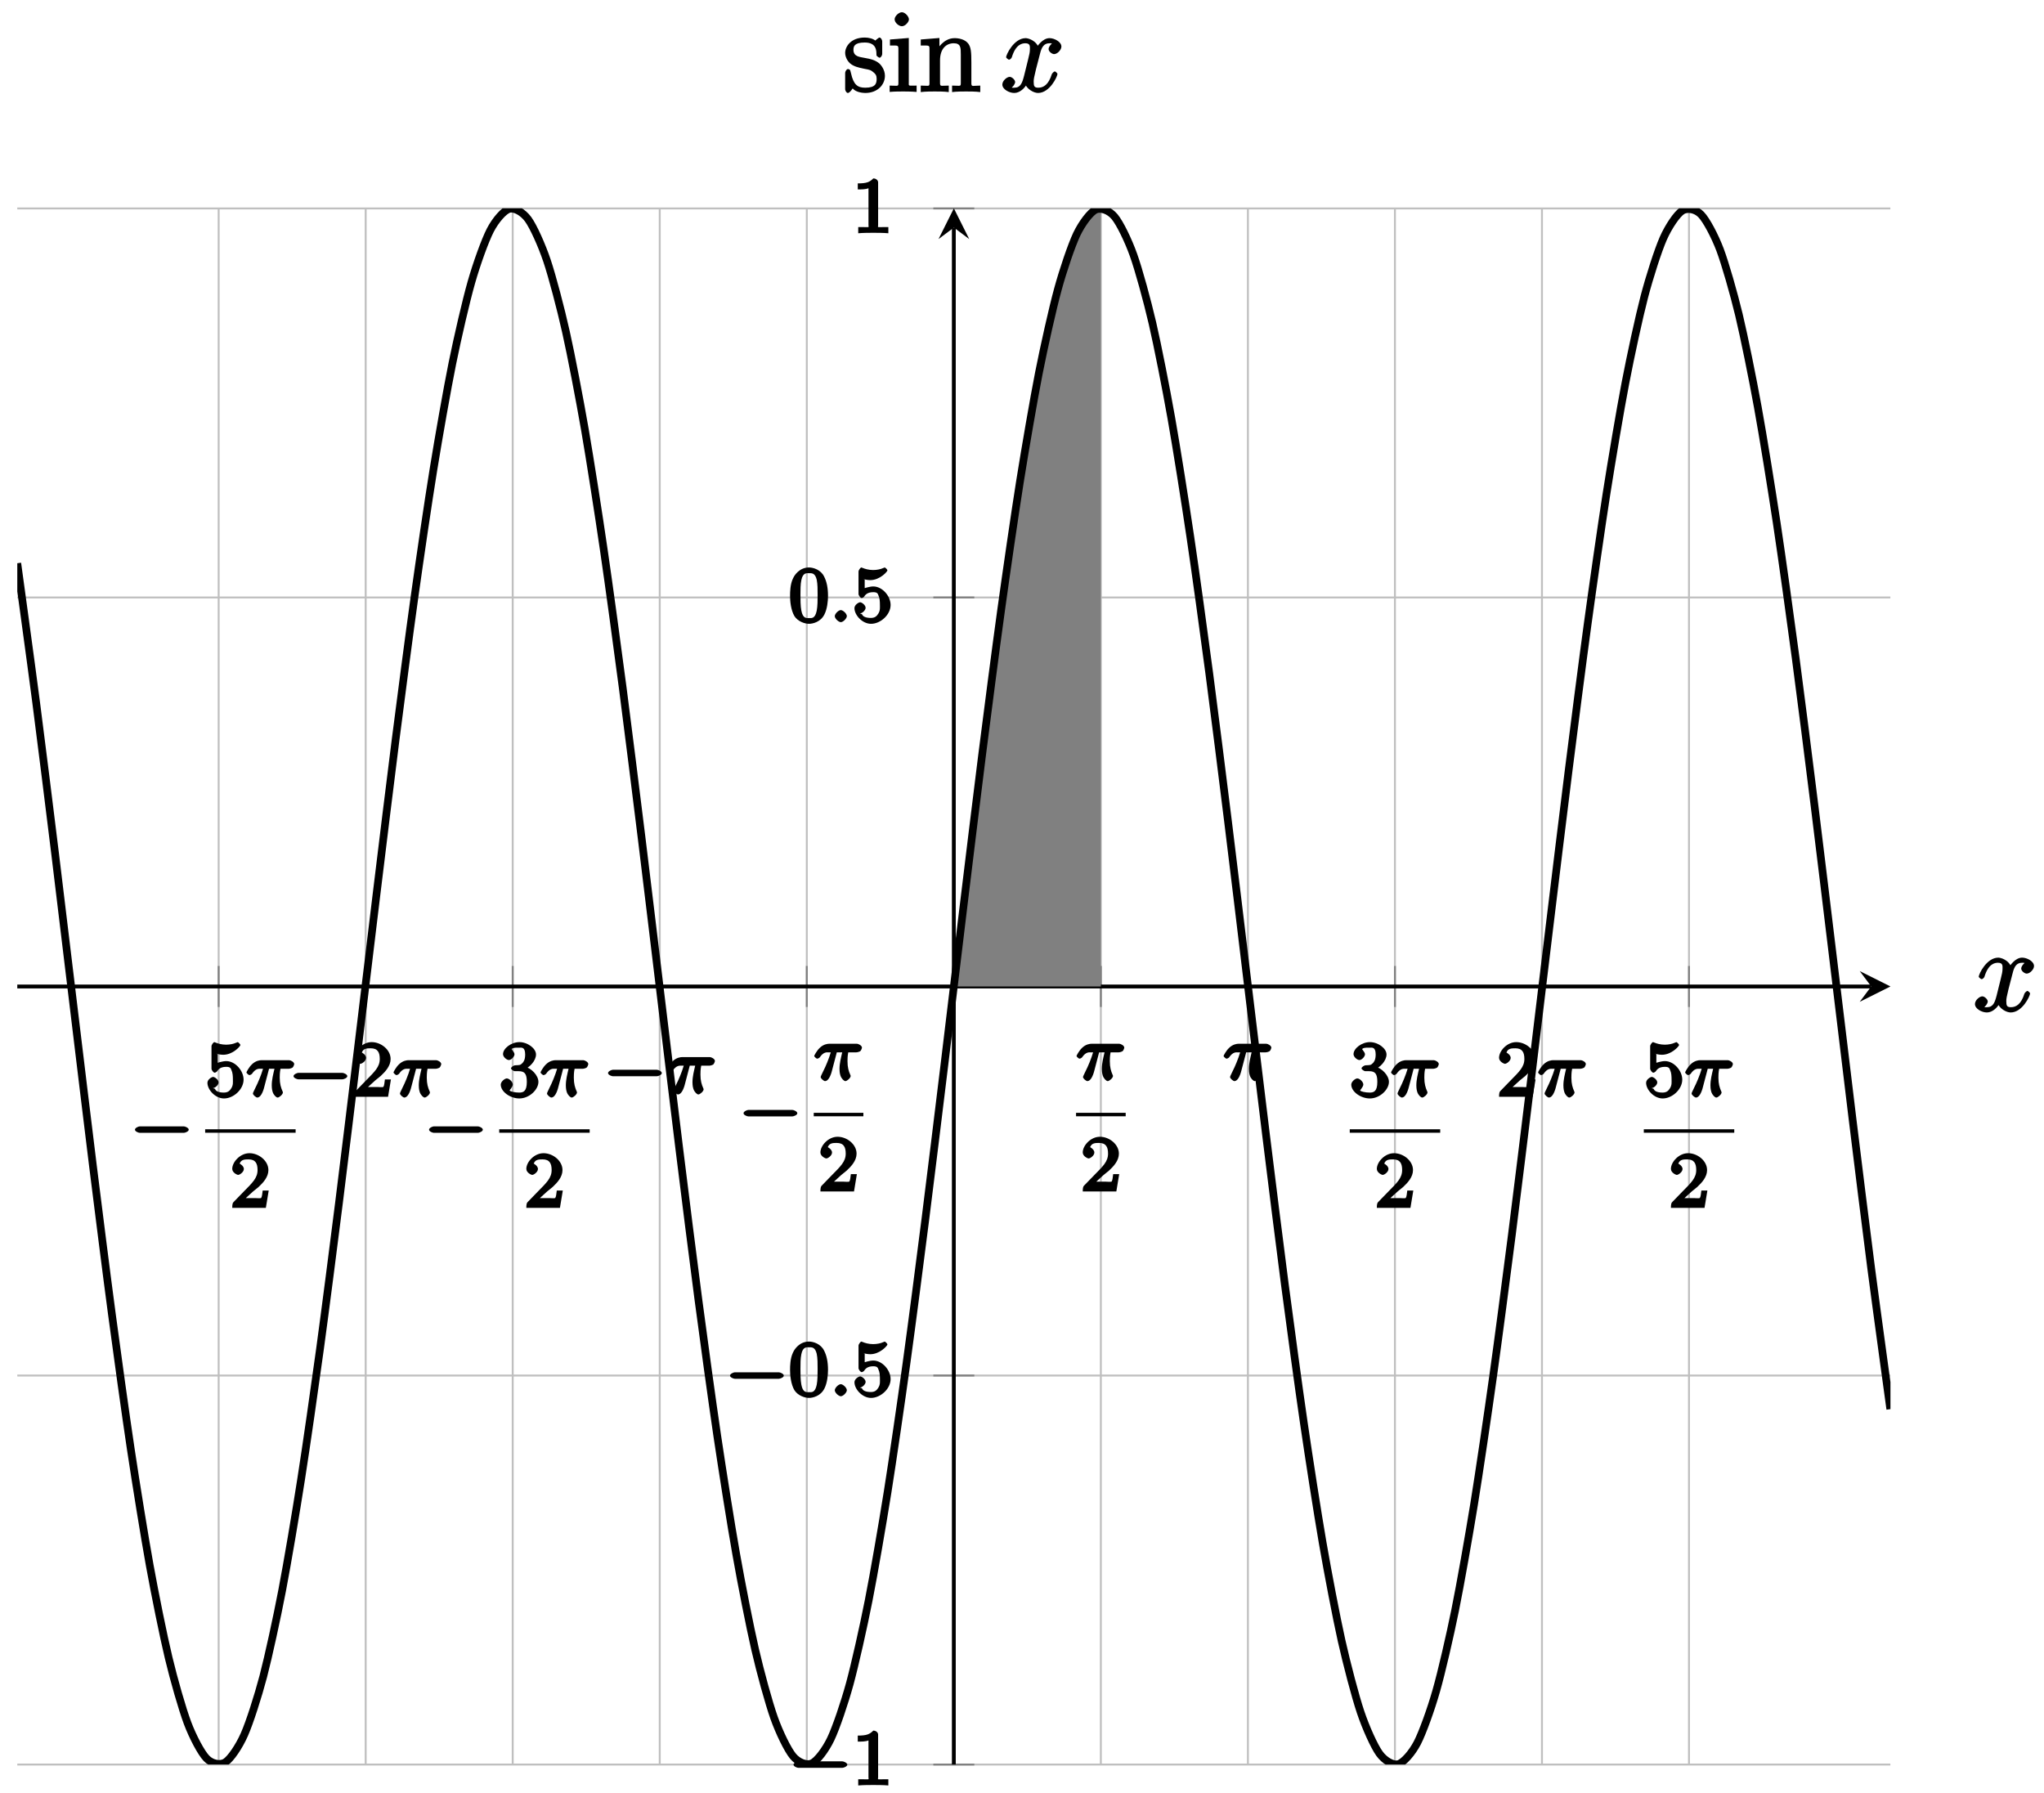 <?xml version="1.0" encoding="UTF-8"?>
<svg xmlns="http://www.w3.org/2000/svg" xmlns:xlink="http://www.w3.org/1999/xlink" width="212pt" height="186pt" viewBox="0 0 212 186" version="1.1">
<defs>
<g>
<symbol overflow="visible" id="glyph0-0">
<path style="stroke:none;" d=""/>
</symbol>
<symbol overflow="visible" id="glyph0-1">
<path style="stroke:none;" d="M 5.562 -1.812 C 5.703 -1.812 6.078 -1.953 6.078 -2.141 C 6.078 -2.328 5.703 -2.484 5.562 -2.484 L 1 -2.484 C 0.875 -2.484 0.5 -2.328 0.5 -2.141 C 0.5 -1.953 0.875 -1.812 1 -1.812 Z M 5.562 -1.812 "/>
</symbol>
<symbol overflow="visible" id="glyph1-0">
<path style="stroke:none;" d=""/>
</symbol>
<symbol overflow="visible" id="glyph1-1">
<path style="stroke:none;" d="M 1.109 -4.484 C 1.219 -4.453 1.531 -4.359 1.875 -4.359 C 2.875 -4.359 3.656 -5.25 3.656 -5.375 C 3.656 -5.453 3.422 -5.672 3.375 -5.672 C 3.359 -5.672 3.219 -5.609 3.172 -5.594 C 2.969 -5.5 2.594 -5.406 2.172 -5.406 C 1.703 -5.406 1.312 -5.531 1.125 -5.609 C 1.109 -5.609 0.969 -5.672 0.953 -5.672 C 0.859 -5.672 0.656 -5.391 0.656 -5.25 L 0.656 -2.922 C 0.656 -2.766 0.859 -2.5 0.984 -2.5 C 1.047 -2.5 1.188 -2.578 1.234 -2.641 C 1.328 -2.766 1.5 -3.109 2.188 -3.109 C 2.625 -3.109 2.656 -2.938 2.719 -2.781 C 2.859 -2.5 2.875 -2.125 2.875 -1.812 C 2.875 -1.516 2.922 -1.219 2.703 -0.875 C 2.547 -0.625 2.359 -0.438 1.938 -0.438 C 1.422 -0.438 1.094 -0.578 1.016 -0.828 C 0.75 -0.906 0.812 -0.906 0.812 -0.906 C 1.031 -0.906 1.391 -1.234 1.391 -1.484 C 1.391 -1.781 0.984 -2.062 0.828 -2.062 C 0.672 -2.062 0.234 -1.797 0.234 -1.453 C 0.234 -0.734 1.047 0.172 1.953 0.172 C 2.953 0.172 3.984 -0.781 3.984 -1.781 C 3.984 -2.703 3.125 -3.703 2.188 -3.703 C 1.797 -3.703 1.281 -3.516 1.297 -3.531 L 1.297 -4.422 Z M 1.109 -4.484 "/>
</symbol>
<symbol overflow="visible" id="glyph1-2">
<path style="stroke:none;" d="M 2.375 -1.688 C 2.5 -1.797 2.844 -2.062 2.969 -2.172 C 3.453 -2.625 3.984 -3.203 3.984 -3.922 C 3.984 -4.875 3 -5.672 2.016 -5.672 C 1.047 -5.672 0.234 -4.75 0.234 -4.047 C 0.234 -3.656 0.734 -3.422 0.844 -3.422 C 1.016 -3.422 1.438 -3.719 1.438 -4.031 C 1.438 -4.438 0.859 -4.625 1.016 -4.625 C 1.172 -5.016 1.531 -5.031 1.922 -5.031 C 2.656 -5.031 2.859 -4.594 2.859 -3.922 C 2.859 -3.094 2.328 -2.609 1.391 -1.656 L 0.375 -0.609 C 0.281 -0.531 0.234 -0.375 0.234 0 L 3.719 0 L 4.016 -1.797 L 3.391 -1.797 C 3.344 -1.453 3.328 -1.172 3.234 -1.031 C 3.188 -0.969 2.719 -1.016 2.594 -1.016 L 1.172 -1.016 L 1.297 -0.703 Z M 2.375 -1.688 "/>
</symbol>
<symbol overflow="visible" id="glyph1-3">
<path style="stroke:none;" d="M 2.016 -2.656 C 2.641 -2.656 2.859 -2.375 2.859 -1.547 C 2.859 -0.547 2.484 -0.438 2.062 -0.438 C 1.625 -0.438 1.141 -0.547 1.078 -0.656 C 1.031 -0.656 1.406 -1.016 1.406 -1.281 C 1.406 -1.531 1.047 -1.906 0.781 -1.906 C 0.578 -1.906 0.156 -1.578 0.156 -1.266 C 0.156 -0.516 1.156 0.172 2.078 0.172 C 3.125 0.172 4.062 -0.75 4.062 -1.547 C 4.062 -2.203 3.344 -3 2.531 -3.172 L 2.531 -2.812 C 3.156 -3.031 3.812 -3.75 3.812 -4.391 C 3.812 -5.031 2.922 -5.672 2.094 -5.672 C 1.234 -5.672 0.391 -5.016 0.391 -4.422 C 0.391 -4.125 0.781 -3.812 1 -3.812 C 1.25 -3.812 1.578 -4.172 1.578 -4.406 C 1.578 -4.688 1.141 -4.984 1.328 -4.984 C 1.438 -5.125 1.922 -5.094 2.062 -5.094 C 2.266 -5.094 2.688 -5.219 2.688 -4.391 C 2.688 -3.828 2.516 -3.625 2.406 -3.5 C 2.156 -3.25 2.109 -3.297 1.625 -3.266 C 1.469 -3.25 1.219 -3.062 1.219 -2.953 C 1.219 -2.844 1.484 -2.656 1.625 -2.656 Z M 2.016 -2.656 "/>
</symbol>
<symbol overflow="visible" id="glyph1-4">
<path style="stroke:none;" d="M 2.688 -5.266 C 2.688 -5.469 2.484 -5.672 2.188 -5.672 C 1.812 -5.297 1.516 -5.156 0.578 -5.156 L 0.578 -4.531 C 0.984 -4.531 1.406 -4.531 1.688 -4.656 L 1.688 -0.844 C 1.688 -0.547 1.844 -0.625 1.094 -0.625 L 0.625 -0.625 L 0.625 0.016 C 1.141 -0.031 1.828 -0.031 2.188 -0.031 C 2.547 -0.031 3.234 -0.031 3.75 0.016 L 3.75 -0.625 L 3.281 -0.625 C 2.531 -0.625 2.688 -0.547 2.688 -0.844 Z M 2.688 -5.266 "/>
</symbol>
<symbol overflow="visible" id="glyph1-5">
<path style="stroke:none;" d="M 4.078 -2.719 C 4.078 -3.578 3.938 -4.219 3.672 -4.734 C 3.328 -5.438 2.547 -5.672 2.109 -5.672 C 1.109 -5.672 0.609 -4.859 0.5 -4.641 L 0.438 -4.516 C 0.156 -3.922 0.141 -3.141 0.141 -2.719 C 0.141 -2.203 0.219 -1.266 0.594 -0.625 C 0.969 -0.047 1.688 0.172 2.109 0.172 C 2.5 0.172 3.312 -0.016 3.703 -0.797 C 4 -1.375 4.078 -2.203 4.078 -2.719 Z M 2.109 -0.422 C 1.844 -0.422 1.469 -0.359 1.312 -1.203 C 1.219 -1.656 1.219 -2.406 1.219 -2.828 C 1.219 -3.375 1.219 -3.922 1.312 -4.359 C 1.469 -5.172 1.906 -5.078 2.109 -5.078 C 2.375 -5.078 2.734 -5.125 2.906 -4.406 C 3 -3.953 3 -3.359 3 -2.828 C 3 -2.344 3 -1.641 2.906 -1.188 C 2.734 -0.344 2.375 -0.422 2.109 -0.422 Z M 2.109 -0.422 "/>
</symbol>
<symbol overflow="visible" id="glyph2-0">
<path style="stroke:none;" d=""/>
</symbol>
<symbol overflow="visible" id="glyph2-1">
<path style="stroke:none;" d="M 2.266 -2.906 L 2.953 -2.906 C 2.828 -2.359 2.672 -1.781 2.672 -1.188 C 2.672 -1.125 2.672 -0.781 2.766 -0.5 C 2.875 -0.172 3.141 0.078 3.281 0.078 C 3.453 0.078 3.828 -0.25 3.828 -0.453 C 3.828 -0.5 3.812 -0.516 3.781 -0.594 C 3.625 -0.953 3.5 -1.344 3.5 -1.984 C 3.5 -2.172 3.5 -2.516 3.578 -2.906 L 4.406 -2.906 C 4.531 -2.906 4.734 -2.969 4.828 -3.031 C 4.922 -3.109 5 -3.344 5 -3.391 C 5 -3.625 4.609 -3.797 4.484 -3.797 L 1.609 -3.797 C 1.438 -3.797 1 -3.75 0.609 -3.359 C 0.312 -3.078 0.047 -2.578 0.047 -2.531 C 0.047 -2.453 0.281 -2.25 0.344 -2.25 C 0.438 -2.25 0.578 -2.328 0.625 -2.391 C 1.016 -2.969 1.359 -2.906 1.531 -2.906 L 1.766 -2.906 C 1.578 -2.25 1.219 -1.406 1 -0.984 C 0.812 -0.578 0.719 -0.422 0.719 -0.344 C 0.719 -0.188 1.047 0.078 1.172 0.078 C 1.484 0.078 1.75 -0.406 1.906 -1.062 L 2.391 -2.906 Z M 2.266 -2.906 "/>
</symbol>
<symbol overflow="visible" id="glyph2-2">
<path style="stroke:none;" d="M 1.797 -0.625 C 1.797 -0.891 1.391 -1.25 1.172 -1.25 C 0.922 -1.25 0.547 -0.859 0.547 -0.625 C 0.547 -0.359 0.953 0 1.172 0 C 1.422 0 1.797 -0.391 1.797 -0.625 Z M 1.797 -0.625 "/>
</symbol>
<symbol overflow="visible" id="glyph3-0">
<path style="stroke:none;" d=""/>
</symbol>
<symbol overflow="visible" id="glyph3-1">
<path style="stroke:none;" d="M 5.672 -5.172 C 5.281 -5.109 4.969 -4.656 4.969 -4.438 C 4.969 -4.141 5.359 -3.906 5.531 -3.906 C 5.891 -3.906 6.297 -4.359 6.297 -4.688 C 6.297 -5.188 5.562 -5.562 5.062 -5.562 C 4.344 -5.562 3.766 -4.703 3.656 -4.469 L 3.984 -4.469 C 3.703 -5.359 2.812 -5.562 2.594 -5.562 C 1.375 -5.562 0.562 -3.844 0.562 -3.578 C 0.562 -3.531 0.781 -3.328 0.859 -3.328 C 0.953 -3.328 1.094 -3.438 1.156 -3.578 C 1.562 -4.922 2.219 -5.031 2.562 -5.031 C 3.094 -5.031 3.031 -4.672 3.031 -4.391 C 3.031 -4.125 2.969 -3.844 2.828 -3.281 L 2.422 -1.641 C 2.234 -0.922 2.062 -0.422 1.422 -0.422 C 1.359 -0.422 1.172 -0.375 0.922 -0.531 L 0.812 -0.281 C 1.25 -0.359 1.5 -0.859 1.5 -1 C 1.5 -1.25 1.156 -1.547 0.938 -1.547 C 0.641 -1.547 0.172 -1.141 0.172 -0.75 C 0.172 -0.25 0.891 0.125 1.406 0.125 C 1.984 0.125 2.5 -0.375 2.75 -0.859 L 2.469 -0.969 C 2.672 -0.266 3.438 0.125 3.875 0.125 C 5.094 0.125 5.891 -1.594 5.891 -1.859 C 5.891 -1.906 5.688 -2.109 5.625 -2.109 C 5.516 -2.109 5.328 -1.906 5.297 -1.812 C 4.969 -0.75 4.453 -0.422 3.906 -0.422 C 3.484 -0.422 3.422 -0.578 3.422 -1.062 C 3.422 -1.328 3.469 -1.516 3.656 -2.312 L 4.078 -3.938 C 4.25 -4.656 4.5 -5.031 5.062 -5.031 C 5.078 -5.031 5.297 -5.062 5.547 -4.906 Z M 5.672 -5.172 "/>
</symbol>
<symbol overflow="visible" id="glyph4-0">
<path style="stroke:none;" d=""/>
</symbol>
<symbol overflow="visible" id="glyph4-1">
<path style="stroke:none;" d="M 4.078 -5.203 C 4.078 -5.422 3.922 -5.625 3.797 -5.625 C 3.703 -5.625 3.359 -5.312 3.359 -5.312 C 3.125 -5.516 2.656 -5.625 2.266 -5.625 C 0.828 -5.625 0.234 -4.688 0.234 -4.031 C 0.234 -3.891 0.281 -3.375 0.734 -2.953 C 1.109 -2.625 1.641 -2.5 2.188 -2.391 C 2.844 -2.266 2.875 -2.266 3.172 -2.016 C 3.391 -1.844 3.5 -1.688 3.5 -1.344 C 3.5 -0.844 3.375 -0.422 2.312 -0.422 C 1.531 -0.422 1.109 -0.719 0.844 -1.906 C 0.797 -2.125 0.75 -2.25 0.734 -2.266 C 0.719 -2.312 0.562 -2.359 0.531 -2.359 C 0.391 -2.359 0.234 -2.141 0.234 -1.922 L 0.234 -0.297 C 0.234 -0.078 0.391 0.125 0.516 0.125 C 0.578 0.125 0.688 0.078 0.891 -0.172 C 0.953 -0.266 0.953 -0.281 1.016 -0.344 C 1.359 0.078 2.125 0.125 2.328 0.125 C 3.578 0.125 4.359 -0.719 4.359 -1.656 C 4.359 -2.312 3.922 -2.797 3.812 -2.906 C 3.375 -3.281 2.953 -3.391 2.156 -3.531 C 1.812 -3.609 1.094 -3.625 1.094 -4.344 C 1.094 -4.703 1.188 -5.109 2.266 -5.109 C 3.562 -5.109 3.469 -4.141 3.484 -3.781 C 3.5 -3.688 3.75 -3.531 3.797 -3.531 C 3.922 -3.531 4.078 -3.734 4.078 -3.953 Z M 4.078 -5.203 "/>
</symbol>
<symbol overflow="visible" id="glyph4-2">
<path style="stroke:none;" d="M 2.234 -7.5 C 2.234 -7.812 1.828 -8.25 1.5 -8.25 C 1.188 -8.25 0.75 -7.844 0.75 -7.516 C 0.75 -7.156 1.203 -6.797 1.5 -6.797 C 1.859 -6.797 2.234 -7.25 2.234 -7.5 Z M 0.266 -5.281 L 0.266 -4.797 C 1.188 -4.797 1.141 -4.859 1.141 -4.281 L 1.141 -1.031 C 1.141 -0.484 1.172 -0.641 0.234 -0.641 L 0.234 0.016 C 0.734 -0.031 1.297 -0.031 1.656 -0.031 C 1.781 -0.031 2.469 -0.031 3.031 0.016 L 3.031 -0.641 C 2.109 -0.641 2.219 -0.547 2.219 -1.016 L 2.219 -5.578 L 0.266 -5.422 Z M 0.266 -5.281 "/>
</symbol>
<symbol overflow="visible" id="glyph4-3">
<path style="stroke:none;" d="M 5.469 -3.047 C 5.469 -4.156 5.422 -4.609 5.156 -4.984 C 4.812 -5.453 4.141 -5.562 3.734 -5.562 C 2.562 -5.562 1.953 -4.422 1.906 -4.344 L 2.156 -4.344 L 2.156 -5.578 L 0.219 -5.422 L 0.219 -4.797 C 1.188 -4.797 1.125 -4.859 1.125 -4.266 L 1.125 -1.031 C 1.125 -0.484 1.156 -0.641 0.219 -0.641 L 0.219 0.031 C 0.688 -0.031 1.344 -0.031 1.672 -0.031 C 2.016 -0.031 2.672 -0.031 3.125 0.031 L 3.125 -0.641 C 2.219 -0.641 2.219 -0.484 2.219 -1.031 L 2.219 -3.25 C 2.219 -4.5 2.891 -5.031 3.641 -5.031 C 4.375 -5.031 4.375 -4.562 4.375 -3.844 L 4.375 -1.031 C 4.375 -0.484 4.406 -0.641 3.469 -0.641 L 3.469 0.031 C 3.938 -0.031 4.594 -0.031 4.922 -0.031 C 5.266 -0.031 5.922 -0.031 6.391 0.031 L 6.391 -0.641 C 5.625 -0.641 5.484 -0.484 5.469 -0.844 Z M 5.469 -3.047 "/>
</symbol>
</g>
<clipPath id="clip1">
  <path d="M 98 21.609 L 115 21.609 L 115 103 L 98 103 Z M 98 21.609 "/>
</clipPath>
<clipPath id="clip2">
  <path d="M 1.793 21.609 L 196.074 21.609 L 196.074 183.016 L 1.793 183.016 Z M 1.793 21.609 "/>
</clipPath>
</defs>
<g id="surface1">
<path style="fill:none;stroke-width:0.199;stroke-linecap:butt;stroke-linejoin:miter;stroke:rgb(75%,75%,75%);stroke-opacity:1;stroke-miterlimit:10;" d="M 20.886 -0.001 L 20.886 161.395 M 36.135 -0.001 L 36.135 161.395 M 51.384 -0.001 L 51.384 161.395 M 66.634 -0.001 L 66.634 161.395 M 81.887 -0.001 L 81.887 161.395 M 112.385 -0.001 L 112.385 161.395 M 127.638 -0.001 L 127.638 161.395 M 142.888 -0.001 L 142.888 161.395 M 158.137 -0.001 L 158.137 161.395 M 173.386 -0.001 L 173.386 161.395 " transform="matrix(1,0,0,-1,1.793,183.014)"/>
<path style="fill:none;stroke-width:0.199;stroke-linecap:butt;stroke-linejoin:miter;stroke:rgb(75%,75%,75%);stroke-opacity:1;stroke-miterlimit:10;" d="M 0 -0.001 L 194.272 -0.001 M 0 40.348 L 194.272 40.348 M 0 121.046 L 194.272 121.046 M 0 161.395 L 194.272 161.395 " transform="matrix(1,0,0,-1,1.793,183.014)"/>
<path style="fill:none;stroke-width:0.199;stroke-linecap:butt;stroke-linejoin:miter;stroke:rgb(50%,50%,50%);stroke-opacity:1;stroke-miterlimit:10;" d="M 20.886 78.572 L 20.886 82.826 M 36.135 78.572 L 36.135 82.826 M 51.384 78.572 L 51.384 82.826 M 66.634 78.572 L 66.634 82.826 M 81.887 78.572 L 81.887 82.826 M 112.385 78.572 L 112.385 82.826 M 127.638 78.572 L 127.638 82.826 M 142.888 78.572 L 142.888 82.826 M 158.137 78.572 L 158.137 82.826 M 173.386 78.572 L 173.386 82.826 " transform="matrix(1,0,0,-1,1.793,183.014)"/>
<path style="fill:none;stroke-width:0.199;stroke-linecap:butt;stroke-linejoin:miter;stroke:rgb(50%,50%,50%);stroke-opacity:1;stroke-miterlimit:10;" d="M 95.011 -0.001 L 99.261 -0.001 M 95.011 40.348 L 99.261 40.348 M 95.011 121.046 L 99.261 121.046 M 95.011 161.395 L 99.261 161.395 " transform="matrix(1,0,0,-1,1.793,183.014)"/>
<path style="fill:none;stroke-width:0.399;stroke-linecap:butt;stroke-linejoin:miter;stroke:rgb(0%,0%,0%);stroke-opacity:1;stroke-miterlimit:10;" d="M 0 80.697 L 192.28 80.697 " transform="matrix(1,0,0,-1,1.793,183.014)"/>
<path style=" stroke:none;fill-rule:nonzero;fill:rgb(0%,0%,0%);fill-opacity:1;" d="M 196.074 102.312 L 192.887 100.719 L 194.082 102.312 L 192.887 103.906 "/>
<path style="fill:none;stroke-width:0.399;stroke-linecap:butt;stroke-linejoin:miter;stroke:rgb(0%,0%,0%);stroke-opacity:1;stroke-miterlimit:10;" d="M 97.136 -0.001 L 97.136 159.403 " transform="matrix(1,0,0,-1,1.793,183.014)"/>
<path style=" stroke:none;fill-rule:nonzero;fill:rgb(0%,0%,0%);fill-opacity:1;" d="M 98.934 21.609 L 97.34 24.797 L 98.934 23.602 L 100.527 24.797 "/>
<g clip-path="url(#clip1)" clip-rule="nonzero">
<path style=" stroke:none;fill-rule:nonzero;fill:rgb(50%,50%,50%);fill-opacity:1;" d="M 98.934 102.332 C 99.285 99.367 99.641 96.438 99.91 94.211 C 100.453 89.742 101.328 82.555 101.871 78.266 C 102.418 73.977 103.289 67.23 103.836 63.297 C 104.379 59.367 105.254 53.336 105.797 49.918 C 106.344 46.5 107.215 41.43 107.758 38.668 C 108.305 35.906 109.176 32.004 109.723 30.008 C 110.266 28.012 111.141 25.434 111.684 24.285 C 112.23 23.141 113.102 21.992 113.648 21.738 C 113.805 21.668 113.988 21.641 114.184 21.66 L 114.184 102.312 L 98.934 102.312 Z M 98.934 102.332 "/>
</g>
<g style="fill:rgb(0%,0%,0%);fill-opacity:1;">
  <use xlink:href="#glyph0-1" x="13.497" y="119.308"/>
</g>
<g style="fill:rgb(0%,0%,0%);fill-opacity:1;">
  <use xlink:href="#glyph1-1" x="21.28" y="113.758"/>
</g>
<g style="fill:rgb(0%,0%,0%);fill-opacity:1;">
  <use xlink:href="#glyph2-1" x="25.514" y="113.758"/>
</g>
<path style="fill:none;stroke-width:0.359;stroke-linecap:butt;stroke-linejoin:miter;stroke:rgb(0%,0%,0%);stroke-opacity:1;stroke-miterlimit:10;" d="M 60.576 -169.023 L 69.958 -169.023 " transform="matrix(1,0,0,-1,-39.297,-51.717)"/>
<g style="fill:rgb(0%,0%,0%);fill-opacity:1;">
  <use xlink:href="#glyph1-2" x="23.854" y="125.279"/>
</g>
<g style="fill:rgb(0%,0%,0%);fill-opacity:1;">
  <use xlink:href="#glyph0-1" x="29.944" y="113.758"/>
</g>
<g style="fill:rgb(0%,0%,0%);fill-opacity:1;">
  <use xlink:href="#glyph1-2" x="36.53" y="113.758"/>
</g>
<g style="fill:rgb(0%,0%,0%);fill-opacity:1;">
  <use xlink:href="#glyph2-1" x="40.765" y="113.758"/>
</g>
<g style="fill:rgb(0%,0%,0%);fill-opacity:1;">
  <use xlink:href="#glyph0-1" x="44" y="119.308"/>
</g>
<g style="fill:rgb(0%,0%,0%);fill-opacity:1;">
  <use xlink:href="#glyph1-3" x="51.782" y="113.758"/>
</g>
<g style="fill:rgb(0%,0%,0%);fill-opacity:1;">
  <use xlink:href="#glyph2-1" x="56.016" y="113.758"/>
</g>
<path style="fill:none;stroke-width:0.359;stroke-linecap:butt;stroke-linejoin:miter;stroke:rgb(0%,0%,0%);stroke-opacity:1;stroke-miterlimit:10;" d="M 60.573 -169.023 L 69.955 -169.023 " transform="matrix(1,0,0,-1,-8.795,-51.717)"/>
<g style="fill:rgb(0%,0%,0%);fill-opacity:1;">
  <use xlink:href="#glyph1-2" x="54.356" y="125.279"/>
</g>
<g style="fill:rgb(0%,0%,0%);fill-opacity:1;">
  <use xlink:href="#glyph0-1" x="62.564" y="113.437"/>
</g>
<g style="fill:rgb(0%,0%,0%);fill-opacity:1;">
  <use xlink:href="#glyph2-1" x="69.15" y="113.437"/>
</g>
<g style="fill:rgb(0%,0%,0%);fill-opacity:1;">
  <use xlink:href="#glyph0-1" x="76.618" y="117.603"/>
</g>
<g style="fill:rgb(0%,0%,0%);fill-opacity:1;">
  <use xlink:href="#glyph2-1" x="84.401" y="112.053"/>
</g>
<path style="fill:none;stroke-width:0.359;stroke-linecap:butt;stroke-linejoin:miter;stroke:rgb(0%,0%,0%);stroke-opacity:1;stroke-miterlimit:10;" d="M 60.576 -169.021 L 65.724 -169.021 " transform="matrix(1,0,0,-1,23.824,-53.422)"/>
<g style="fill:rgb(0%,0%,0%);fill-opacity:1;">
  <use xlink:href="#glyph1-2" x="84.858" y="123.574"/>
</g>
<g style="fill:rgb(0%,0%,0%);fill-opacity:1;">
  <use xlink:href="#glyph2-1" x="111.609" y="112.053"/>
</g>
<path style="fill:none;stroke-width:0.359;stroke-linecap:butt;stroke-linejoin:miter;stroke:rgb(0%,0%,0%);stroke-opacity:1;stroke-miterlimit:10;" d="M 53.987 -169.021 L 59.135 -169.021 " transform="matrix(1,0,0,-1,57.619,-53.422)"/>
<g style="fill:rgb(0%,0%,0%);fill-opacity:1;">
  <use xlink:href="#glyph1-2" x="112.066" y="123.574"/>
</g>
<g style="fill:rgb(0%,0%,0%);fill-opacity:1;">
  <use xlink:href="#glyph2-1" x="126.861" y="112.053"/>
</g>
<g style="fill:rgb(0%,0%,0%);fill-opacity:1;">
  <use xlink:href="#glyph1-3" x="139.995" y="113.758"/>
</g>
<g style="fill:rgb(0%,0%,0%);fill-opacity:1;">
  <use xlink:href="#glyph2-1" x="144.229" y="113.758"/>
</g>
<path style="fill:none;stroke-width:0.359;stroke-linecap:butt;stroke-linejoin:miter;stroke:rgb(0%,0%,0%);stroke-opacity:1;stroke-miterlimit:10;" d="M 53.989 -169.023 L 63.371 -169.023 " transform="matrix(1,0,0,-1,86.005,-51.717)"/>
<g style="fill:rgb(0%,0%,0%);fill-opacity:1;">
  <use xlink:href="#glyph1-2" x="142.569" y="125.279"/>
</g>
<g style="fill:rgb(0%,0%,0%);fill-opacity:1;">
  <use xlink:href="#glyph1-2" x="155.246" y="113.758"/>
</g>
<g style="fill:rgb(0%,0%,0%);fill-opacity:1;">
  <use xlink:href="#glyph2-1" x="159.481" y="113.758"/>
</g>
<g style="fill:rgb(0%,0%,0%);fill-opacity:1;">
  <use xlink:href="#glyph1-1" x="170.497" y="113.758"/>
</g>
<g style="fill:rgb(0%,0%,0%);fill-opacity:1;">
  <use xlink:href="#glyph2-1" x="174.731" y="113.758"/>
</g>
<path style="fill:none;stroke-width:0.359;stroke-linecap:butt;stroke-linejoin:miter;stroke:rgb(0%,0%,0%);stroke-opacity:1;stroke-miterlimit:10;" d="M 53.986 -169.023 L 63.368 -169.023 " transform="matrix(1,0,0,-1,116.507,-51.717)"/>
<g style="fill:rgb(0%,0%,0%);fill-opacity:1;">
  <use xlink:href="#glyph1-2" x="173.071" y="125.279"/>
</g>
<g style="fill:rgb(0%,0%,0%);fill-opacity:1;">
  <use xlink:href="#glyph0-1" x="81.802" y="185.167"/>
</g>
<g style="fill:rgb(0%,0%,0%);fill-opacity:1;">
  <use xlink:href="#glyph1-4" x="88.388" y="185.167"/>
</g>
<g style="fill:rgb(0%,0%,0%);fill-opacity:1;">
  <use xlink:href="#glyph0-1" x="75.215" y="144.816"/>
</g>
<g style="fill:rgb(0%,0%,0%);fill-opacity:1;">
  <use xlink:href="#glyph1-5" x="81.802" y="144.816"/>
</g>
<g style="fill:rgb(0%,0%,0%);fill-opacity:1;">
  <use xlink:href="#glyph2-2" x="86.036" y="144.816"/>
</g>
<g style="fill:rgb(0%,0%,0%);fill-opacity:1;">
  <use xlink:href="#glyph1-1" x="88.389" y="144.816"/>
</g>
<g style="fill:rgb(0%,0%,0%);fill-opacity:1;">
  <use xlink:href="#glyph1-5" x="81.802" y="64.528"/>
</g>
<g style="fill:rgb(0%,0%,0%);fill-opacity:1;">
  <use xlink:href="#glyph2-2" x="86.036" y="64.528"/>
</g>
<g style="fill:rgb(0%,0%,0%);fill-opacity:1;">
  <use xlink:href="#glyph1-1" x="88.388" y="64.528"/>
</g>
<g style="fill:rgb(0%,0%,0%);fill-opacity:1;">
  <use xlink:href="#glyph1-4" x="88.389" y="24.177"/>
</g>
<g clip-path="url(#clip2)" clip-rule="nonzero">
<path style="fill:none;stroke-width:0.797;stroke-linecap:butt;stroke-linejoin:miter;stroke:rgb(0%,0%,0%);stroke-opacity:1;stroke-miterlimit:10;" d="M 0 124.597 C 0 124.597 1.418 114.304 1.961 110.121 C 2.508 105.934 3.379 98.872 3.926 94.446 C 4.469 90.017 5.344 82.705 5.887 78.213 C 6.43 73.725 7.305 66.452 7.848 62.081 C 8.394 57.71 9.265 50.781 9.812 46.707 C 10.355 42.633 11.23 36.325 11.773 32.712 C 12.316 29.102 13.191 23.673 13.734 20.673 C 14.281 17.669 15.152 13.342 15.699 11.072 C 16.242 8.799 17.117 5.748 17.66 4.303 C 18.206 2.854 19.078 1.206 19.624 0.643 C 20.167 0.077 21.038 -0.103 21.585 0.241 C 22.128 0.581 23.003 1.87 23.546 3.104 C 24.093 4.334 24.964 7.053 25.511 9.127 C 26.054 11.201 26.929 15.228 27.472 18.06 C 28.015 20.892 28.89 26.067 29.432 29.544 C 29.979 33.016 30.85 39.129 31.397 43.102 C 31.94 47.078 32.815 53.878 33.358 58.194 C 33.901 62.511 34.776 69.725 35.319 74.201 C 35.866 78.681 36.737 86.009 37.284 90.47 C 37.827 94.93 38.702 102.082 39.244 106.344 C 39.791 110.601 40.662 117.285 41.209 121.175 C 41.752 125.061 42.623 130.999 43.17 134.358 C 43.713 137.713 44.588 142.67 45.131 145.357 C 45.678 148.044 46.549 151.818 47.096 153.732 C 47.639 155.642 48.514 158.075 49.056 159.13 C 49.599 160.188 50.474 161.184 51.017 161.344 C 51.564 161.501 52.435 161.02 52.982 160.274 C 53.525 159.528 54.4 157.587 54.943 155.97 C 55.486 154.349 56.361 151.033 56.904 148.603 C 57.451 146.177 58.322 141.611 58.868 138.475 C 59.411 135.338 60.286 129.717 60.829 125.999 C 61.376 122.28 62.247 115.828 62.794 111.679 C 63.337 107.531 64.208 100.512 64.755 96.098 C 65.298 91.688 66.173 84.388 66.716 79.896 C 67.263 75.4 68.134 68.112 68.68 63.721 C 69.223 59.327 70.098 52.351 70.641 48.238 C 71.184 44.125 72.059 37.742 72.602 34.075 C 73.149 30.407 74.02 24.88 74.567 21.81 C 75.11 18.736 75.985 14.291 76.528 11.939 C 77.071 9.584 77.946 6.393 78.489 4.858 C 79.035 3.323 79.906 1.53 80.453 0.87 C 80.996 0.213 81.871 -0.122 82.414 0.128 C 82.961 0.374 83.832 1.518 84.375 2.659 C 84.922 3.803 85.793 6.373 86.34 8.365 C 86.883 10.357 87.758 14.256 88.301 17.013 C 88.847 19.771 89.718 24.837 90.265 28.251 C 90.808 31.669 91.683 37.692 92.226 41.621 C 92.769 45.554 93.644 52.296 94.187 56.585 C 94.734 60.874 95.605 68.057 96.152 72.526 C 96.695 76.998 97.57 84.326 98.113 88.798 C 98.656 93.266 99.531 100.454 100.073 104.742 C 100.62 109.031 101.491 115.777 102.038 119.71 C 102.581 123.64 103.456 129.671 103.999 133.088 C 104.546 136.506 105.417 141.576 105.96 144.338 C 106.507 147.099 107.378 151.001 107.925 152.997 C 108.468 154.993 109.343 157.571 109.885 158.72 C 110.432 159.864 111.303 161.012 111.85 161.266 C 112.393 161.516 113.268 161.188 113.811 160.536 C 114.354 159.884 115.229 158.095 115.772 156.563 C 116.319 155.032 117.19 151.845 117.737 149.497 C 118.28 147.15 119.155 142.709 119.697 139.639 C 120.24 136.572 121.115 131.045 121.658 127.382 C 122.205 123.718 123.076 117.339 123.623 113.226 C 124.166 109.113 125.041 102.137 125.584 97.747 C 126.131 93.356 127.002 86.068 127.545 81.576 C 128.092 77.084 128.963 69.78 129.509 65.37 C 130.052 60.96 130.927 53.937 131.47 49.785 C 132.017 45.637 132.888 39.18 133.435 35.457 C 133.978 31.739 134.853 26.11 135.396 22.974 C 135.939 19.833 136.814 15.263 137.357 12.834 C 137.904 10.404 138.775 7.076 139.321 5.451 C 139.864 3.83 140.739 1.885 141.282 1.135 C 141.825 0.385 142.7 -0.107 143.243 0.049 C 143.79 0.206 144.661 1.198 145.208 2.249 C 145.751 3.299 146.626 5.725 147.169 7.635 C 147.716 9.541 148.587 13.31 149.13 15.994 C 149.676 18.681 150.547 23.634 151.094 26.985 C 151.637 30.341 152.512 36.278 153.055 40.16 C 153.602 44.047 154.473 50.726 155.02 54.984 C 155.563 59.241 156.438 66.393 156.981 70.854 C 157.524 75.311 158.399 82.642 158.942 87.122 C 159.488 91.599 160.359 98.813 160.906 103.129 C 161.449 107.445 162.324 114.25 162.867 118.226 C 163.41 122.206 164.285 128.319 164.828 131.795 C 165.375 135.276 166.246 140.455 166.793 143.291 C 167.336 146.127 168.211 150.158 168.754 152.236 C 169.297 154.314 170.172 157.036 170.714 158.274 C 171.261 159.513 172.132 160.805 172.679 161.153 C 173.222 161.497 174.097 161.325 174.64 160.762 C 175.187 160.204 176.058 158.559 176.605 157.118 C 177.148 155.673 178.019 152.63 178.566 150.361 C 179.109 148.091 179.984 143.775 180.526 140.775 C 181.073 137.776 181.944 132.35 182.491 128.741 C 183.034 125.132 183.909 118.831 184.452 114.757 C 184.995 110.687 185.87 103.758 186.413 99.387 C 186.96 95.016 187.831 87.747 188.378 83.255 C 188.921 78.767 189.796 71.451 190.338 67.026 C 190.881 62.596 191.756 55.53 192.299 51.343 C 192.846 47.16 194.264 36.86 194.264 36.86 " transform="matrix(1,0,0,-1,1.793,183.014)"/>
</g>
<g style="fill:rgb(0%,0%,0%);fill-opacity:1;">
  <use xlink:href="#glyph3-1" x="204.667" y="104.886"/>
</g>
<g style="fill:rgb(0%,0%,0%);fill-opacity:1;">
  <use xlink:href="#glyph4-1" x="87.424" y="9.518"/>
  <use xlink:href="#glyph4-2" x="92.039" y="9.518"/>
  <use xlink:href="#glyph4-3" x="95.279" y="9.518"/>
</g>
<g style="fill:rgb(0%,0%,0%);fill-opacity:1;">
  <use xlink:href="#glyph3-1" x="103.789" y="9.518"/>
</g>
</g>
</svg>
